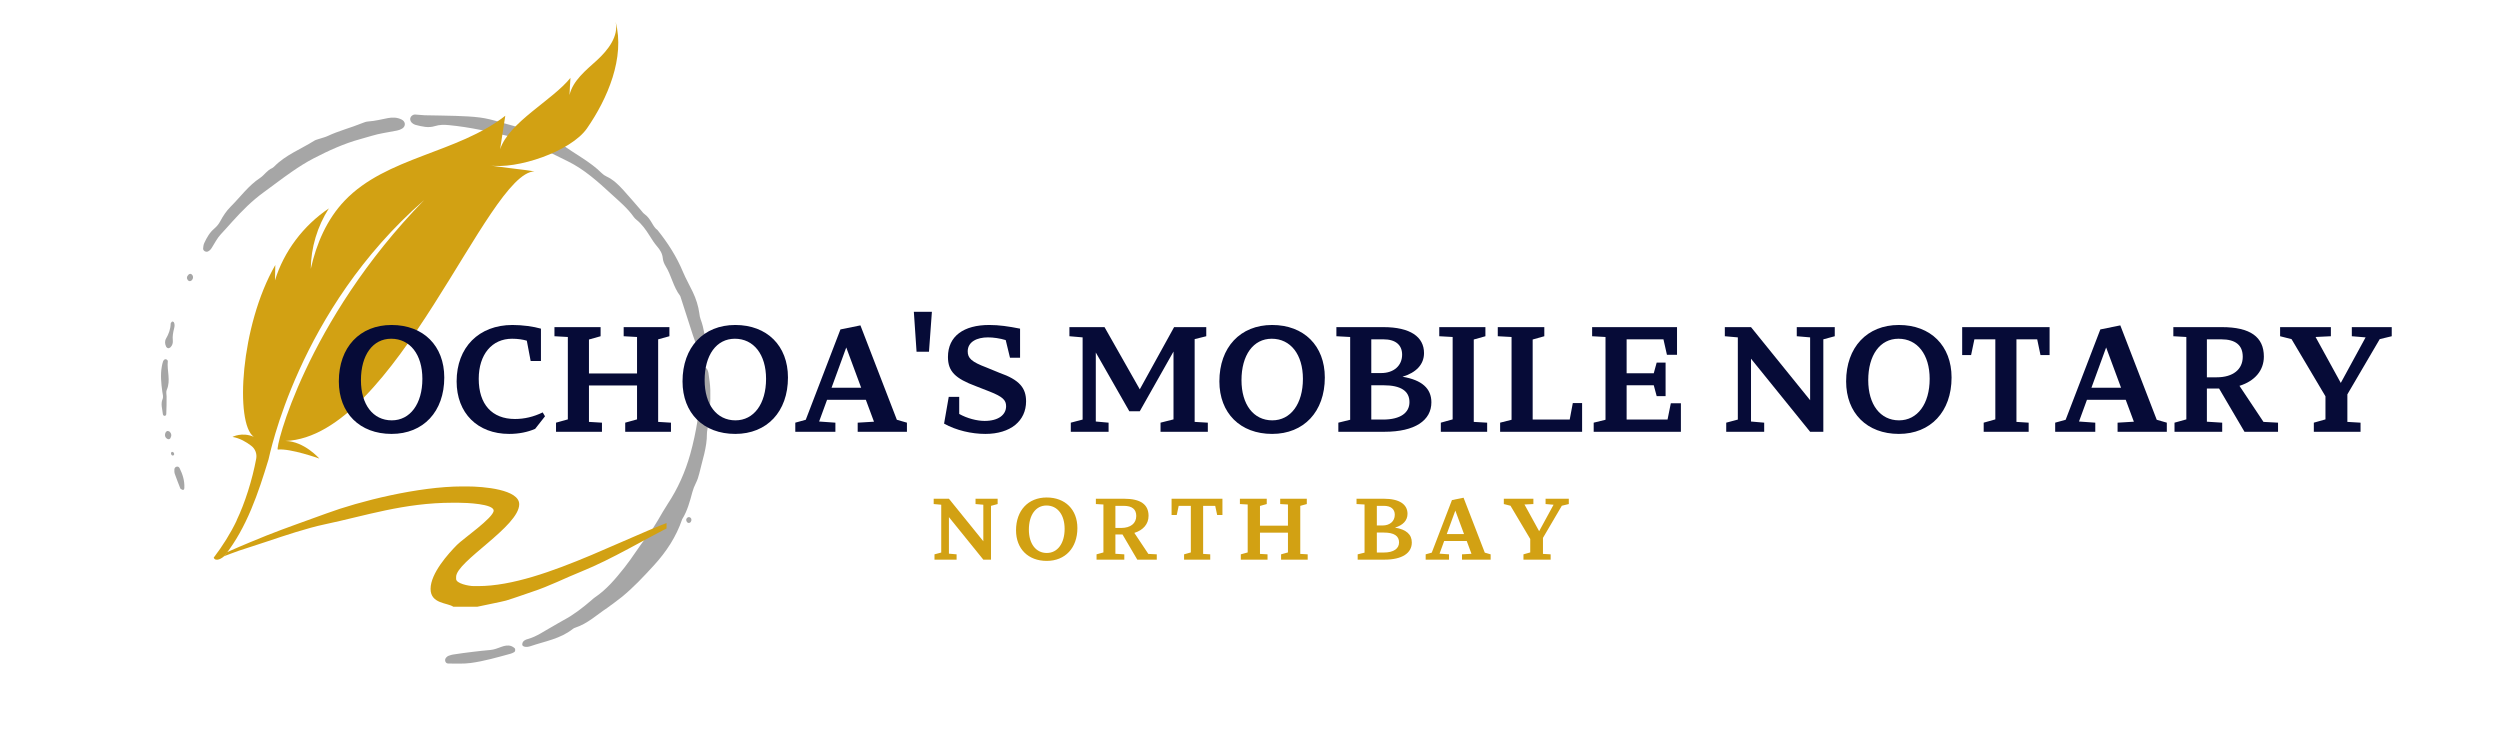 <svg xmlns="http://www.w3.org/2000/svg" xmlns:xlink="http://www.w3.org/1999/xlink" width="500" zoomAndPan="magnify" viewBox="0 0 375 112.5" height="150" preserveAspectRatio="xMidYMid meet" version="1.0"><defs><g/><clipPath id="b1675997dd"><path d="M 78 55 L 107 55 L 107 98 L 78 98 Z M 78 55 " clip-rule="nonzero"/></clipPath><clipPath id="4415645735"><path d="M 58.68 115.645 L 8.645 48.633 L 73.262 0.387 L 123.297 67.398 Z M 58.68 115.645 " clip-rule="nonzero"/></clipPath><clipPath id="15e277513a"><path d="M 58.68 115.645 L 8.645 48.633 L 73.262 0.387 L 123.297 67.398 Z M 58.68 115.645 " clip-rule="nonzero"/></clipPath><clipPath id="6cb86f010a"><path d="M 61 17 L 107 17 L 107 55 L 61 55 Z M 61 17 " clip-rule="nonzero"/></clipPath><clipPath id="5c02c1dffb"><path d="M 58.68 115.645 L 8.645 48.633 L 73.262 0.387 L 123.297 67.398 Z M 58.68 115.645 " clip-rule="nonzero"/></clipPath><clipPath id="920a52abab"><path d="M 58.68 115.645 L 8.645 48.633 L 73.262 0.387 L 123.297 67.398 Z M 58.68 115.645 " clip-rule="nonzero"/></clipPath><clipPath id="2cd43a3678"><path d="M 30 17 L 61 17 L 61 38 L 30 38 Z M 30 17 " clip-rule="nonzero"/></clipPath><clipPath id="7ba3052033"><path d="M 58.68 115.645 L 8.645 48.633 L 73.262 0.387 L 123.297 67.398 Z M 58.68 115.645 " clip-rule="nonzero"/></clipPath><clipPath id="22fb154bb7"><path d="M 58.68 115.645 L 8.645 48.633 L 73.262 0.387 L 123.297 67.398 Z M 58.68 115.645 " clip-rule="nonzero"/></clipPath><clipPath id="1900918025"><path d="M 66 96 L 78 96 L 78 100 L 66 100 Z M 66 96 " clip-rule="nonzero"/></clipPath><clipPath id="c6c1807a68"><path d="M 58.68 115.645 L 8.645 48.633 L 73.262 0.387 L 123.297 67.398 Z M 58.68 115.645 " clip-rule="nonzero"/></clipPath><clipPath id="66d7149411"><path d="M 58.68 115.645 L 8.645 48.633 L 73.262 0.387 L 123.297 67.398 Z M 58.68 115.645 " clip-rule="nonzero"/></clipPath><clipPath id="f02d221760"><path d="M 24 53 L 26 53 L 26 63 L 24 63 Z M 24 53 " clip-rule="nonzero"/></clipPath><clipPath id="3adf9ff306"><path d="M 58.68 115.645 L 8.645 48.633 L 73.262 0.387 L 123.297 67.398 Z M 58.68 115.645 " clip-rule="nonzero"/></clipPath><clipPath id="f8d9fe5c7c"><path d="M 58.68 115.645 L 8.645 48.633 L 73.262 0.387 L 123.297 67.398 Z M 58.68 115.645 " clip-rule="nonzero"/></clipPath><clipPath id="eba437ffe8"><path d="M 26 69 L 28 69 L 28 74 L 26 74 Z M 26 69 " clip-rule="nonzero"/></clipPath><clipPath id="f6e7274919"><path d="M 58.68 115.645 L 8.645 48.633 L 73.262 0.387 L 123.297 67.398 Z M 58.68 115.645 " clip-rule="nonzero"/></clipPath><clipPath id="61074f03cd"><path d="M 58.68 115.645 L 8.645 48.633 L 73.262 0.387 L 123.297 67.398 Z M 58.68 115.645 " clip-rule="nonzero"/></clipPath><clipPath id="459fb976a0"><path d="M 24 48 L 27 48 L 27 53 L 24 53 Z M 24 48 " clip-rule="nonzero"/></clipPath><clipPath id="00a4ca43ff"><path d="M 58.68 115.645 L 8.645 48.633 L 73.262 0.387 L 123.297 67.398 Z M 58.68 115.645 " clip-rule="nonzero"/></clipPath><clipPath id="bc4435e8d8"><path d="M 58.68 115.645 L 8.645 48.633 L 73.262 0.387 L 123.297 67.398 Z M 58.68 115.645 " clip-rule="nonzero"/></clipPath><clipPath id="baa8a42723"><path d="M 24 64 L 26 64 L 26 66 L 24 66 Z M 24 64 " clip-rule="nonzero"/></clipPath><clipPath id="cf0224e5f4"><path d="M 58.68 115.645 L 8.645 48.633 L 73.262 0.387 L 123.297 67.398 Z M 58.68 115.645 " clip-rule="nonzero"/></clipPath><clipPath id="ccdef43ed3"><path d="M 58.68 115.645 L 8.645 48.633 L 73.262 0.387 L 123.297 67.398 Z M 58.68 115.645 " clip-rule="nonzero"/></clipPath><clipPath id="baa4b02f43"><path d="M 28 41 L 29 41 L 29 43 L 28 43 Z M 28 41 " clip-rule="nonzero"/></clipPath><clipPath id="68b31355b2"><path d="M 58.68 115.645 L 8.645 48.633 L 73.262 0.387 L 123.297 67.398 Z M 58.68 115.645 " clip-rule="nonzero"/></clipPath><clipPath id="1c98108683"><path d="M 58.68 115.645 L 8.645 48.633 L 73.262 0.387 L 123.297 67.398 Z M 58.68 115.645 " clip-rule="nonzero"/></clipPath><clipPath id="bc87db0112"><path d="M 102 77 L 104 77 L 104 79 L 102 79 Z M 102 77 " clip-rule="nonzero"/></clipPath><clipPath id="8557cc8db2"><path d="M 58.68 115.645 L 8.645 48.633 L 73.262 0.387 L 123.297 67.398 Z M 58.68 115.645 " clip-rule="nonzero"/></clipPath><clipPath id="35e5bebadd"><path d="M 58.68 115.645 L 8.645 48.633 L 73.262 0.387 L 123.297 67.398 Z M 58.68 115.645 " clip-rule="nonzero"/></clipPath><clipPath id="705c5d67df"><path d="M 25 67 L 27 67 L 27 69 L 25 69 Z M 25 67 " clip-rule="nonzero"/></clipPath><clipPath id="8984649a59"><path d="M 58.68 115.645 L 8.645 48.633 L 73.262 0.387 L 123.297 67.398 Z M 58.68 115.645 " clip-rule="nonzero"/></clipPath><clipPath id="822909b870"><path d="M 58.68 115.645 L 8.645 48.633 L 73.262 0.387 L 123.297 67.398 Z M 58.68 115.645 " clip-rule="nonzero"/></clipPath><clipPath id="d6007137cf"><path d="M 32.035 3.086 L 93 3.086 L 93 84 L 32.035 84 Z M 32.035 3.086 " clip-rule="nonzero"/></clipPath><clipPath id="d4609ec8c1"><path d="M 33 72 L 99.984 72 L 99.984 91.195 L 33 91.195 Z M 33 72 " clip-rule="nonzero"/></clipPath></defs><g clip-path="url(#b1675997dd)"><g clip-path="url(#4415645735)"><g clip-path="url(#15e277513a)"><path fill="#a6a6a6" d="M 91.094 91.18 C 89.527 92.215 88.141 93.543 86.305 94.145 C 86.172 94.188 86.035 94.25 85.926 94.336 C 84.062 95.832 81.734 96.188 79.562 96.93 C 78.895 97.156 78.324 96.996 78.336 96.664 C 78.359 96.141 78.793 95.953 79.188 95.848 C 80.531 95.477 81.637 94.648 82.832 94 C 83.414 93.684 83.965 93.32 84.547 93.016 C 86.059 92.215 87.387 91.172 88.676 90.07 C 88.855 89.918 89.023 89.746 89.219 89.617 C 91.008 88.418 92.363 86.773 93.68 85.117 C 94.879 83.613 95.863 81.934 97.074 80.441 C 98.305 78.926 99.113 77.168 100.176 75.559 C 101.684 73.273 102.789 70.785 103.535 68.125 C 104.484 64.746 104.961 61.309 105.262 57.828 C 105.324 57.098 105.129 56.426 105.02 55.73 C 104.977 55.473 105.121 55.277 105.352 55.168 C 105.605 55.043 105.969 55.16 106.086 55.406 C 106.164 55.574 106.242 55.754 106.266 55.938 C 106.375 56.777 106.523 57.617 106.547 58.461 C 106.594 60.301 106.473 62.133 106.191 63.957 C 106.133 64.328 106.039 64.703 106.039 65.078 C 106.047 67.137 105.344 69.055 104.891 71.023 C 104.773 71.531 104.605 72.016 104.371 72.484 C 104.16 72.906 103.98 73.348 103.859 73.801 C 103.477 75.211 103.113 76.625 102.328 77.879 C 101.438 80.516 99.945 82.773 98.074 84.816 C 96.543 86.484 95.004 88.141 93.242 89.57 C 92.547 90.133 91.812 90.645 91.094 91.18 " fill-opacity="1" fill-rule="nonzero"/></g></g></g><g clip-path="url(#6cb86f010a)"><g clip-path="url(#5c02c1dffb)"><g clip-path="url(#920a52abab)"><path fill="#a6a6a6" d="M 98.617 34.496 C 100.215 36.492 101.496 38.508 102.43 40.75 C 102.863 41.789 103.434 42.773 103.918 43.797 C 104.41 44.824 104.75 45.898 104.906 47.031 C 104.941 47.312 104.984 47.602 105.082 47.859 C 105.629 49.281 105.754 50.789 106.055 52.262 C 106.184 52.891 106.105 53.48 105.973 54.078 C 105.945 54.188 105.805 54.324 105.695 54.348 C 105.586 54.371 105.383 54.305 105.332 54.219 C 105.016 53.645 104.598 53.09 104.539 52.422 C 104.469 51.652 104.16 50.969 103.926 50.254 C 103.316 48.375 102.715 46.496 102.109 44.617 C 102.078 44.527 102.059 44.426 102.004 44.355 C 100.984 43.02 100.715 41.32 99.844 39.918 C 99.613 39.551 99.461 39.152 99.418 38.727 C 99.352 38.031 99.012 37.477 98.574 36.973 C 98.141 36.473 97.793 35.922 97.441 35.359 C 96.891 34.484 96.293 33.625 95.469 32.965 C 95.324 32.848 95.18 32.715 95.074 32.562 C 94.145 31.234 92.891 30.203 91.723 29.129 C 89.715 27.277 87.656 25.418 85.188 24.203 C 83.676 23.457 82.176 22.656 80.566 22.102 C 79.5 21.734 78.473 21.258 77.43 20.832 C 77.168 20.727 76.918 20.582 76.645 20.516 C 73.574 19.77 70.496 19.07 67.34 18.77 C 66.621 18.699 65.93 18.695 65.242 18.914 C 64.246 19.23 63.285 18.977 62.324 18.73 C 62.191 18.695 62.062 18.621 61.945 18.547 C 61.629 18.355 61.469 18.008 61.543 17.711 C 61.625 17.41 61.93 17.164 62.293 17.18 C 62.762 17.195 63.23 17.277 63.703 17.289 C 65.254 17.328 66.805 17.328 68.355 17.383 C 69.578 17.426 70.805 17.473 72.016 17.629 C 72.996 17.758 73.961 18.012 74.91 18.293 C 76.578 18.789 78.285 19.16 79.906 19.828 C 81.168 20.348 82.367 21.035 83.715 21.328 C 83.895 21.367 84.062 21.484 84.211 21.598 C 86.203 23.102 88.488 24.203 90.277 25.988 C 90.477 26.188 90.723 26.352 90.973 26.469 C 91.984 26.938 92.758 27.699 93.488 28.5 C 94.379 29.477 95.23 30.484 96.098 31.48 C 96.281 31.691 96.441 31.945 96.668 32.105 C 97.145 32.445 97.457 32.895 97.75 33.387 C 98.012 33.832 98.277 34.289 98.617 34.496 " fill-opacity="1" fill-rule="nonzero"/></g></g></g><g clip-path="url(#2cd43a3678)"><g clip-path="url(#7ba3052033)"><g clip-path="url(#22fb154bb7)"><path fill="#a6a6a6" d="M 40.836 25.211 C 40.887 25.176 41.012 25.105 41.109 25.004 C 42.82 23.242 45.113 22.387 47.137 21.109 C 47.367 20.965 47.66 20.91 47.926 20.816 C 48.328 20.68 48.75 20.586 49.133 20.41 C 50.801 19.625 52.59 19.176 54.293 18.484 C 54.598 18.359 54.922 18.238 55.242 18.219 C 56.234 18.152 57.195 17.91 58.164 17.719 C 58.871 17.578 59.57 17.598 60.238 17.926 C 60.84 18.227 60.902 18.914 60.34 19.277 C 60.105 19.426 59.832 19.527 59.562 19.582 C 58.871 19.723 58.176 19.844 57.48 19.965 C 56.328 20.164 55.207 20.551 54.07 20.859 C 51.602 21.531 49.285 22.594 47.023 23.766 C 45.898 24.348 44.824 25.039 43.777 25.762 C 42.344 26.75 40.965 27.82 39.555 28.844 C 37.824 30.094 36.332 31.594 34.91 33.168 C 34.309 33.832 33.723 34.504 33.109 35.156 C 32.57 35.73 32.211 36.473 31.781 37.148 C 31.629 37.391 31.453 37.602 31.184 37.723 C 30.871 37.859 30.449 37.617 30.469 37.277 C 30.488 37 30.523 36.707 30.637 36.461 C 31.016 35.645 31.457 34.859 32.16 34.273 C 32.527 33.961 32.812 33.609 33.039 33.184 C 33.461 32.391 33.957 31.637 34.594 31.004 C 36.059 29.547 37.266 27.832 39.027 26.68 C 39.652 26.266 40.043 25.551 40.836 25.211 " fill-opacity="1" fill-rule="nonzero"/></g></g></g><g clip-path="url(#1900918025)"><g clip-path="url(#c6c1807a68)"><g clip-path="url(#66d7149411)"><path fill="#a6a6a6" d="M 67.199 98.402 C 67.359 98.355 67.664 98.223 67.984 98.176 C 68.953 98.023 69.934 97.895 70.91 97.777 C 71.793 97.668 72.68 97.57 73.566 97.496 C 74.137 97.445 74.652 97.227 75.18 97.035 C 75.668 96.859 76.18 96.734 76.695 96.914 C 76.867 96.977 77.023 97.09 77.168 97.203 C 77.34 97.34 77.316 97.715 77.129 97.82 C 76.965 97.914 76.797 98 76.617 98.051 C 74.633 98.59 72.648 99.172 70.609 99.449 C 69.5 99.598 68.363 99.527 67.238 99.531 C 66.992 99.535 66.801 99.363 66.77 99.09 C 66.742 98.836 66.855 98.637 67.199 98.402 " fill-opacity="1" fill-rule="nonzero"/></g></g></g><g clip-path="url(#f02d221760)"><g clip-path="url(#3adf9ff306)"><g clip-path="url(#f8d9fe5c7c)"><path fill="#a6a6a6" d="M 24.738 53.879 C 24.855 53.898 24.957 53.891 25.023 53.938 C 25.094 53.984 25.176 54.09 25.172 54.16 C 25.016 55.594 25.645 57.055 25.016 58.473 C 24.879 58.781 24.984 59.117 24.988 59.445 C 25.008 60.332 24.969 61.223 24.941 62.113 C 24.934 62.246 24.844 62.387 24.684 62.379 C 24.523 62.371 24.438 62.234 24.426 62.094 C 24.359 61.355 24.074 60.621 24.383 59.871 C 24.535 59.504 24.402 59.133 24.348 58.762 C 24.176 57.504 24.047 56.246 24.27 54.98 C 24.316 54.707 24.379 54.43 24.473 54.168 C 24.516 54.051 24.652 53.969 24.738 53.879 " fill-opacity="1" fill-rule="nonzero"/></g></g></g><g clip-path="url(#eba437ffe8)"><g clip-path="url(#f6e7274919)"><g clip-path="url(#61074f03cd)"><path fill="#a6a6a6" d="M 27.062 73.301 C 26.781 72.574 26.484 71.84 26.223 71.094 C 26.148 70.887 26.145 70.641 26.156 70.414 C 26.168 70.223 26.281 70.055 26.48 70.004 C 26.688 69.949 26.852 70.043 26.941 70.223 C 27.402 71.152 27.703 72.121 27.652 73.176 C 27.645 73.316 27.613 73.488 27.445 73.488 C 27.328 73.488 27.215 73.379 27.062 73.301 " fill-opacity="1" fill-rule="nonzero"/></g></g></g><g clip-path="url(#459fb976a0)"><g clip-path="url(#00a4ca43ff)"><g clip-path="url(#bc4435e8d8)"><path fill="#a6a6a6" d="M 25.816 48.219 C 25.922 48.258 26.043 48.27 26.074 48.324 C 26.242 48.629 26.195 48.961 26.113 49.277 C 25.965 49.863 25.855 50.445 25.922 51.062 C 25.961 51.438 25.859 51.812 25.574 52.09 C 25.488 52.176 25.328 52.246 25.215 52.23 C 25.105 52.211 24.965 52.094 24.914 51.984 C 24.73 51.59 24.688 51.16 24.914 50.773 C 25.316 50.082 25.582 49.355 25.602 48.543 C 25.602 48.434 25.746 48.324 25.816 48.219 " fill-opacity="1" fill-rule="nonzero"/></g></g></g><g clip-path="url(#baa8a42723)"><g clip-path="url(#cf0224e5f4)"><g clip-path="url(#ccdef43ed3)"><path fill="#a6a6a6" d="M 25.062 64.645 C 25.168 64.668 25.324 64.656 25.41 64.73 C 25.727 65 25.777 65.352 25.562 65.723 C 25.449 65.914 25.254 65.926 25.086 65.824 C 24.746 65.625 24.66 65.262 24.844 64.863 C 24.879 64.789 24.969 64.738 25.062 64.645 " fill-opacity="1" fill-rule="nonzero"/></g></g></g><g clip-path="url(#baa4b02f43)"><g clip-path="url(#68b31355b2)"><g clip-path="url(#1c98108683)"><path fill="#a6a6a6" d="M 28.191 42.043 C 27.969 41.777 27.996 41.469 28.277 41.195 C 28.426 41.055 28.605 41.031 28.762 41.164 C 29.047 41.406 29.008 41.879 28.68 42.105 C 28.516 42.215 28.34 42.188 28.191 42.043 " fill-opacity="1" fill-rule="nonzero"/></g></g></g><g clip-path="url(#bc87db0112)"><g clip-path="url(#8557cc8db2)"><g clip-path="url(#35e5bebadd)"><path fill="#a6a6a6" d="M 103.496 78.398 C 103.301 78.492 103.133 78.441 103.023 78.266 C 102.883 78.047 102.895 77.82 103.102 77.648 C 103.262 77.52 103.457 77.539 103.598 77.68 C 103.797 77.875 103.734 78.246 103.496 78.398 " fill-opacity="1" fill-rule="nonzero"/></g></g></g><g clip-path="url(#705c5d67df)"><g clip-path="url(#8984649a59)"><g clip-path="url(#822909b870)"><path fill="#a6a6a6" d="M 25.785 67.781 C 25.941 67.766 26.043 67.852 26.094 67.984 C 26.152 68.125 26.129 68.273 25.98 68.32 C 25.828 68.371 25.723 68.262 25.672 68.125 C 25.621 67.988 25.645 67.863 25.785 67.781 " fill-opacity="1" fill-rule="nonzero"/></g></g></g><g clip-path="url(#d6007137cf)"><path fill="#d2a113" d="M 35.484 78.074 C 36.746 75.453 37.84 71.98 38.43 68.816 C 38.574 68.059 38.277 67.301 37.664 66.852 C 36.973 66.32 35.973 65.715 34.871 65.539 C 34.871 65.539 36.289 64.762 38.062 65.52 C 35.227 63.504 36.043 48.891 41.297 39.746 C 41.273 40.523 41.266 41.273 41.246 42.051 C 42.582 37.719 45.488 33.848 49.332 31.258 C 47.598 33.961 46.648 37.137 46.617 40.328 C 47.445 36.594 49.023 32.895 51.707 30.09 C 57.977 23.527 68.633 22.984 75.793 17.363 C 75.668 18.129 75.141 21.621 75.016 22.391 C 76.383 18.285 82.828 15.078 85.57 11.68 C 85.52 12.539 85.457 13.398 85.426 14.258 C 85.926 12.098 87.863 10.562 89.547 9.035 C 91.219 7.5 92.832 5.422 92.34 3.262 C 93.777 8.637 91.137 14.801 88.039 19.266 C 85.652 22.695 77.516 25.492 73.332 24.797 C 74.191 24.969 79.328 25.535 80.176 25.707 C 73.078 25.859 59.355 65.48 42.824 66.145 C 45.629 66.188 47.902 68.785 47.902 68.785 C 47.902 68.785 43.551 67.23 41.672 67.434 C 41.203 67.477 45.844 48.227 63.625 30.008 C 44.66 46.516 40.418 68.488 40.277 68.918 C 38.746 73.957 37.023 79.098 33.789 83.234 C 33.344 83.809 32.301 84.309 32.059 83.645 C 33.402 81.883 34.566 80.031 35.504 78.074 Z M 35.484 78.074 " fill-opacity="1" fill-rule="evenodd"/></g><g clip-path="url(#d4609ec8c1)"><path fill="#d2a113" d="M 77.883 75.637 C 77.883 73.426 72.57 72.965 70.012 72.965 L 69.367 72.965 C 62.738 72.965 53.887 75.195 48.953 77.02 C 45.895 78.145 42.949 79.148 40.012 80.316 C 39.113 80.676 36.219 81.852 34.055 82.824 C 33.953 82.957 33.863 83.082 33.762 83.215 C 33.699 83.297 33.617 83.379 33.535 83.461 C 34.312 83.172 35.105 82.855 35.82 82.609 C 37.297 82.117 38.594 81.719 40.07 81.219 C 42.559 80.379 46.109 79.199 48.688 78.656 C 54.766 77.379 60.578 75.41 67.891 75.41 L 68.734 75.41 C 70.031 75.41 74.047 75.586 74.047 76.59 C 74.047 77.652 69.461 80.809 68.543 81.738 C 67.266 83.031 64.586 85.988 64.586 88.336 C 64.586 90.586 67.133 90.402 67.992 91.008 L 71.609 91.008 C 71.66 90.977 75.363 90.25 75.902 90.086 C 77.289 89.664 78.543 89.195 79.809 88.773 C 82.398 87.926 84.746 86.715 87.191 85.734 C 91.953 83.809 96.574 80.941 101.059 78.73 C 102.027 78.25 103.25 77.613 104.465 76.949 C 95.961 79.16 81.848 87.914 71.723 87.914 L 71.082 87.914 C 70.273 87.914 68.418 87.516 68.418 86.848 L 68.418 86.531 C 68.418 84.227 77.883 78.953 77.883 75.637 Z M 77.883 75.637 " fill-opacity="1" fill-rule="evenodd"/></g><g fill="#060b37" fill-opacity="1"><g transform="translate(49.895, 64.767)"><g><path d="M 8.84 0.32 C 13.605 0.32 16.746 -3.023 16.746 -8.141 C 16.746 -12.91 13.605 -16.02 8.84 -16.02 C 4.07 -16.02 0.93 -12.676 0.93 -7.559 C 0.93 -2.793 4.07 0.32 8.84 0.32 Z M 8.867 -1.715 C 6.047 -1.715 4.246 -4.098 4.246 -7.734 C 4.246 -11.512 6.02 -13.957 8.781 -13.957 C 11.602 -13.957 13.461 -11.602 13.461 -7.938 C 13.461 -4.188 11.629 -1.715 8.867 -1.715 Z M 8.867 -1.715 "/></g></g></g><g fill="#060b37" fill-opacity="1"><g transform="translate(67.564, 64.767)"><g><path d="M 13.84 -2.906 C 12.473 -2.238 11.078 -1.918 9.684 -1.918 C 6.223 -1.918 4.246 -4.129 4.246 -7.938 C 4.246 -11.602 6.223 -13.957 9.246 -13.957 C 10.09 -13.957 10.875 -13.84 11.457 -13.664 L 12.035 -10.613 L 13.578 -10.613 L 13.578 -15.469 C 12.473 -15.789 10.816 -16.02 9.305 -16.02 C 4.273 -16.02 0.93 -12.676 0.93 -7.559 C 0.93 -2.793 4.07 0.32 8.809 0.32 C 10.234 0.32 11.57 0.059 12.707 -0.438 L 14.188 -2.324 Z M 13.84 -2.906 "/></g></g></g><g fill="#060b37" fill-opacity="1"><g transform="translate(82.356, 64.767)"><g><path d="M 16.367 -13.867 L 18.055 -14.332 L 18.055 -15.699 L 11.195 -15.699 L 11.195 -14.332 L 13.199 -14.219 L 13.199 -8.75 L 5.988 -8.75 L 5.988 -13.84 L 7.734 -14.332 L 7.734 -15.699 L 0.812 -15.699 L 0.812 -14.332 L 2.82 -14.219 L 2.82 -1.859 L 1.047 -1.367 L 1.047 0 L 7.938 0 L 7.938 -1.367 L 5.988 -1.484 L 5.988 -6.949 L 13.199 -6.949 L 13.199 -1.859 L 11.426 -1.367 L 11.426 0 L 18.289 0 L 18.289 -1.367 L 16.367 -1.484 Z M 16.367 -13.867 "/></g></g></g><g fill="#060b37" fill-opacity="1"><g transform="translate(101.449, 64.767)"><g><path d="M 8.84 0.32 C 13.605 0.32 16.746 -3.023 16.746 -8.141 C 16.746 -12.91 13.605 -16.02 8.84 -16.02 C 4.07 -16.02 0.93 -12.676 0.93 -7.559 C 0.93 -2.793 4.07 0.32 8.84 0.32 Z M 8.867 -1.715 C 6.047 -1.715 4.246 -4.098 4.246 -7.734 C 4.246 -11.512 6.02 -13.957 8.781 -13.957 C 11.602 -13.957 13.461 -11.602 13.461 -7.938 C 13.461 -4.188 11.629 -1.715 8.867 -1.715 Z M 8.867 -1.715 "/></g></g></g><g fill="#060b37" fill-opacity="1"><g transform="translate(119.118, 64.767)"><g><path d="M 9.945 -15.961 L 6.949 -15.352 L 1.746 -1.801 L 0.176 -1.367 L 0.176 0 L 6.191 0 L 6.191 -1.367 L 3.75 -1.539 L 4.941 -4.797 L 10.758 -4.797 L 11.98 -1.512 L 9.535 -1.367 L 9.535 0 L 16.922 0 L 16.922 -1.367 L 15.41 -1.801 Z M 7.82 -12.648 L 10.059 -6.602 L 5.613 -6.602 Z M 7.82 -12.648 "/></g></g></g><g fill="#060b37" fill-opacity="1"><g transform="translate(136.206, 64.767)"><g><path d="M 1.277 -12.008 L 3.141 -12.008 L 3.578 -17.996 L 0.871 -17.996 Z M 1.277 -12.008 "/></g></g></g><g fill="#060b37" fill-opacity="1"><g transform="translate(140.623, 64.767)"><g><path d="M 7.328 -9.652 C 5.09 -10.496 4.535 -11.047 4.535 -12.066 C 4.535 -13.52 5.961 -14.16 7.559 -14.16 C 8.402 -14.16 9.363 -14.016 10.234 -13.754 L 10.875 -11.105 L 12.387 -11.105 L 12.387 -15.469 C 10.641 -15.816 9.246 -16.02 7.762 -16.02 C 3.953 -16.02 1.57 -14.363 1.57 -11.223 C 1.57 -9.07 2.645 -7.996 5.785 -6.832 L 7.793 -6.047 C 9.797 -5.262 10.293 -4.738 10.293 -3.836 C 10.293 -2.559 9.16 -1.629 7.066 -1.629 C 5.93 -1.629 4.449 -2.008 3.258 -2.676 L 3.258 -5.234 L 1.688 -5.234 L 0.988 -1.223 C 2.82 -0.203 5.117 0.32 7.18 0.32 C 10.961 0.32 13.289 -1.629 13.289 -4.566 C 13.289 -6.57 12.297 -7.793 9.305 -8.84 Z M 7.328 -9.652 "/></g></g></g><g fill="#060b37" fill-opacity="1"><g transform="translate(154.689, 64.767)"><g/></g></g><g fill="#060b37" fill-opacity="1"><g transform="translate(159.6, 64.767)"><g><path d="M 19.598 -13.898 L 21.34 -14.332 L 21.34 -15.699 L 16.516 -15.699 L 11.367 -6.367 L 6.078 -15.699 L 0.812 -15.699 L 0.812 -14.332 L 2.793 -14.16 L 2.793 -1.832 L 1.02 -1.367 L 1.02 0 L 6.688 0 L 6.688 -1.367 L 4.77 -1.539 L 4.77 -11.891 L 9.797 -3.082 L 11.367 -3.082 L 16.426 -12.035 L 16.426 -1.859 L 14.48 -1.367 L 14.48 0 L 21.574 0 L 21.574 -1.367 L 19.598 -1.484 Z M 19.598 -13.898 "/></g></g></g><g fill="#060b37" fill-opacity="1"><g transform="translate(181.977, 64.767)"><g><path d="M 8.84 0.32 C 13.605 0.32 16.746 -3.023 16.746 -8.141 C 16.746 -12.91 13.605 -16.02 8.84 -16.02 C 4.07 -16.02 0.93 -12.676 0.93 -7.559 C 0.93 -2.793 4.07 0.32 8.84 0.32 Z M 8.867 -1.715 C 6.047 -1.715 4.246 -4.098 4.246 -7.734 C 4.246 -11.512 6.02 -13.957 8.781 -13.957 C 11.602 -13.957 13.461 -11.602 13.461 -7.938 C 13.461 -4.188 11.629 -1.715 8.867 -1.715 Z M 8.867 -1.715 "/></g></g></g><g fill="#060b37" fill-opacity="1"><g transform="translate(199.646, 64.767)"><g><path d="M 10.73 -8.258 C 12.766 -8.867 13.957 -10.09 13.957 -11.805 C 13.957 -14.246 11.891 -15.699 7.852 -15.699 L 0.812 -15.699 L 0.812 -14.332 L 2.879 -14.219 L 2.879 -1.801 L 1.105 -1.367 L 1.105 0 L 8.023 0 C 12.617 0 15.062 -1.715 15.062 -4.418 C 15.062 -6.484 13.664 -7.762 10.73 -8.258 Z M 7.879 -13.867 C 9.684 -13.867 10.672 -13.027 10.672 -11.57 C 10.672 -9.914 9.422 -8.809 7.531 -8.809 L 6.047 -8.809 L 6.047 -13.867 Z M 6.047 -1.832 L 6.047 -6.977 L 7.879 -6.977 C 10.496 -6.977 11.773 -6.105 11.773 -4.449 C 11.773 -2.879 10.469 -1.832 7.793 -1.832 Z M 6.047 -1.832 "/></g></g></g><g fill="#060b37" fill-opacity="1"><g transform="translate(215.077, 64.767)"><g><path d="M 5.988 -13.84 L 7.734 -14.332 L 7.734 -15.699 L 0.812 -15.699 L 0.812 -14.332 L 2.82 -14.219 L 2.82 -1.859 L 1.047 -1.367 L 1.047 0 L 7.996 0 L 7.996 -1.367 L 5.988 -1.484 Z M 5.988 -13.84 "/></g></g></g><g fill="#060b37" fill-opacity="1"><g transform="translate(223.854, 64.767)"><g><path d="M 11.602 -1.832 L 6.047 -1.832 L 6.047 -13.84 L 7.793 -14.332 L 7.793 -15.699 L 0.812 -15.699 L 0.812 -14.332 L 2.879 -14.219 L 2.879 -1.801 L 1.164 -1.367 L 1.164 0 L 13.461 0 L 13.461 -4.305 L 12.066 -4.305 Z M 11.602 -1.832 "/></g></g></g><g fill="#060b37" fill-opacity="1"><g transform="translate(238.006, 64.767)"><g><path d="M 12.125 -1.832 L 5.988 -1.832 L 5.988 -6.977 L 10.059 -6.977 L 10.496 -5.352 L 11.832 -5.352 L 11.832 -10.379 L 10.496 -10.379 L 10.059 -8.781 L 5.988 -8.781 L 5.988 -13.867 L 11.512 -13.867 L 12.035 -11.543 L 13.547 -11.543 L 13.547 -15.699 L 0.812 -15.699 L 0.812 -14.332 L 2.82 -14.219 L 2.82 -1.801 L 1.047 -1.367 L 1.047 0 L 14.129 0 L 14.129 -4.273 L 12.617 -4.273 Z M 12.125 -1.832 "/></g></g></g><g fill="#060b37" fill-opacity="1"><g transform="translate(257.913, 64.767)"><g><path d="M 17.301 -15.699 L 11.602 -15.699 L 11.602 -14.332 L 13.605 -14.16 L 13.605 -4.738 L 4.738 -15.699 L 0.812 -15.699 L 0.812 -14.332 L 2.762 -14.16 L 2.762 -1.832 L 1.02 -1.367 L 1.02 0 L 6.715 0 L 6.715 -1.367 L 4.738 -1.539 L 4.738 -10.961 L 13.605 0 L 15.586 0 L 15.586 -13.867 L 17.301 -14.332 Z M 17.301 -15.699 "/></g></g></g><g fill="#060b37" fill-opacity="1"><g transform="translate(275.989, 64.767)"><g><path d="M 8.84 0.32 C 13.605 0.32 16.746 -3.023 16.746 -8.141 C 16.746 -12.91 13.605 -16.02 8.84 -16.02 C 4.07 -16.02 0.93 -12.676 0.93 -7.559 C 0.93 -2.793 4.07 0.32 8.84 0.32 Z M 8.867 -1.715 C 6.047 -1.715 4.246 -4.098 4.246 -7.734 C 4.246 -11.512 6.02 -13.957 8.781 -13.957 C 11.602 -13.957 13.461 -11.602 13.461 -7.938 C 13.461 -4.188 11.629 -1.715 8.867 -1.715 Z M 8.867 -1.715 "/></g></g></g><g fill="#060b37" fill-opacity="1"><g transform="translate(293.658, 64.767)"><g><path d="M 13.781 -15.699 L 0.668 -15.699 L 0.668 -11.512 L 2.008 -11.512 L 2.5 -13.867 L 5.641 -13.867 L 5.641 -1.859 L 3.895 -1.367 L 3.895 0 L 10.641 0 L 10.641 -1.367 L 8.809 -1.484 L 8.809 -13.867 L 11.922 -13.867 L 12.414 -11.512 L 13.781 -11.512 Z M 13.781 -15.699 "/></g></g></g><g fill="#060b37" fill-opacity="1"><g transform="translate(308.101, 64.767)"><g><path d="M 9.945 -15.961 L 6.949 -15.352 L 1.746 -1.801 L 0.176 -1.367 L 0.176 0 L 6.191 0 L 6.191 -1.367 L 3.75 -1.539 L 4.941 -4.797 L 10.758 -4.797 L 11.98 -1.512 L 9.535 -1.367 L 9.535 0 L 16.922 0 L 16.922 -1.367 L 15.41 -1.801 Z M 7.82 -12.648 L 10.059 -6.602 L 5.613 -6.602 Z M 7.82 -12.648 "/></g></g></g><g fill="#060b37" fill-opacity="1"><g transform="translate(325.189, 64.767)"><g><path d="M 10.73 -6.891 C 13.055 -7.617 14.391 -9.215 14.391 -11.281 C 14.391 -14.219 12.355 -15.699 8.082 -15.699 L 0.812 -15.699 L 0.812 -14.332 L 2.762 -14.219 L 2.762 -1.859 L 0.988 -1.367 L 0.988 0 L 8.141 0 L 8.141 -1.367 L 5.844 -1.512 L 5.844 -6.484 L 7.676 -6.484 L 11.484 0 L 16.516 0 L 16.516 -1.367 L 14.332 -1.484 Z M 7.996 -13.867 C 10.176 -13.867 11.223 -12.969 11.223 -11.25 C 11.223 -9.363 9.77 -8.172 7.328 -8.172 L 5.844 -8.172 L 5.844 -13.867 Z M 7.996 -13.867 "/></g></g></g><g fill="#060b37" fill-opacity="1"><g transform="translate(341.812, 64.767)"><g><path d="M 16.949 -14.332 L 16.949 -15.699 L 10.961 -15.699 L 10.961 -14.332 L 13.027 -14.16 L 9.305 -7.328 L 5.523 -14.219 L 7.82 -14.332 L 7.82 -15.699 L 0.203 -15.699 L 0.203 -14.332 L 1.918 -13.898 L 7.008 -5.32 L 7.008 -1.859 L 5.262 -1.367 L 5.262 0 L 12.27 0 L 12.27 -1.367 L 10.293 -1.484 L 10.293 -5.613 L 15.148 -13.898 Z M 16.949 -14.332 "/></g></g></g><g fill="#d2a113" fill-opacity="1"><g transform="translate(139.58, 83.947)"><g><path d="M 10.066 -9.137 L 6.75 -9.137 L 6.75 -8.34 L 7.918 -8.238 L 7.918 -2.758 L 2.758 -9.137 L 0.473 -9.137 L 0.473 -8.34 L 1.605 -8.238 L 1.605 -1.066 L 0.594 -0.797 L 0.594 0 L 3.91 0 L 3.91 -0.797 L 2.758 -0.898 L 2.758 -6.379 L 7.918 0 L 9.07 0 L 9.07 -8.07 L 10.066 -8.34 Z M 10.066 -9.137 "/></g></g></g><g fill="#d2a113" fill-opacity="1"><g transform="translate(151.862, 83.947)"><g><path d="M 5.145 0.188 C 7.918 0.188 9.746 -1.758 9.746 -4.738 C 9.746 -7.512 7.918 -9.324 5.145 -9.324 C 2.367 -9.324 0.543 -7.379 0.543 -4.398 C 0.543 -1.625 2.367 0.188 5.145 0.188 Z M 5.16 -1 C 3.52 -1 2.469 -2.387 2.469 -4.5 C 2.469 -6.699 3.504 -8.121 5.109 -8.121 C 6.75 -8.121 7.832 -6.75 7.832 -4.617 C 7.832 -2.438 6.77 -1 5.16 -1 Z M 5.16 -1 "/></g></g></g><g fill="#d2a113" fill-opacity="1"><g transform="translate(163.908, 83.947)"><g><path d="M 6.242 -4.012 C 7.598 -4.434 8.375 -5.363 8.375 -6.566 C 8.375 -8.273 7.191 -9.137 4.703 -9.137 L 0.473 -9.137 L 0.473 -8.34 L 1.605 -8.273 L 1.605 -1.082 L 0.574 -0.797 L 0.574 0 L 4.738 0 L 4.738 -0.797 L 3.402 -0.879 L 3.402 -3.773 L 4.469 -3.773 L 6.684 0 L 9.609 0 L 9.609 -0.797 L 8.34 -0.863 Z M 4.652 -8.07 C 5.922 -8.07 6.531 -7.547 6.531 -6.547 C 6.531 -5.449 5.684 -4.754 4.266 -4.754 L 3.402 -4.754 L 3.402 -8.07 Z M 4.652 -8.07 "/></g></g></g><g fill="#d2a113" fill-opacity="1"><g transform="translate(175.345, 83.947)"><g><path d="M 8.02 -9.137 L 0.391 -9.137 L 0.391 -6.699 L 1.168 -6.699 L 1.457 -8.07 L 3.281 -8.07 L 3.281 -1.082 L 2.266 -0.797 L 2.266 0 L 6.191 0 L 6.191 -0.797 L 5.125 -0.863 L 5.125 -8.07 L 6.938 -8.07 L 7.227 -6.699 L 8.02 -6.699 Z M 8.02 -9.137 "/></g></g></g><g fill="#d2a113" fill-opacity="1"><g transform="translate(185.513, 83.947)"><g><path d="M 9.527 -8.07 L 10.508 -8.34 L 10.508 -9.137 L 6.516 -9.137 L 6.516 -8.34 L 7.68 -8.273 L 7.68 -5.094 L 3.484 -5.094 L 3.484 -8.055 L 4.5 -8.34 L 4.5 -9.137 L 0.473 -9.137 L 0.473 -8.34 L 1.641 -8.273 L 1.641 -1.082 L 0.609 -0.797 L 0.609 0 L 4.617 0 L 4.617 -0.797 L 3.484 -0.863 L 3.484 -4.043 L 7.68 -4.043 L 7.68 -1.082 L 6.648 -0.797 L 6.648 0 L 10.641 0 L 10.641 -0.797 L 9.527 -0.863 Z M 9.527 -8.07 "/></g></g></g><g fill="#d2a113" fill-opacity="1"><g transform="translate(198.387, 83.947)"><g/></g></g><g fill="#d2a113" fill-opacity="1"><g transform="translate(203.006, 83.947)"><g><path d="M 6.242 -4.805 C 7.43 -5.16 8.121 -5.871 8.121 -6.871 C 8.121 -8.289 6.922 -9.137 4.566 -9.137 L 0.473 -9.137 L 0.473 -8.34 L 1.676 -8.273 L 1.676 -1.051 L 0.645 -0.797 L 0.645 0 L 4.668 0 C 7.344 0 8.766 -1 8.766 -2.57 C 8.766 -3.773 7.953 -4.52 6.242 -4.805 Z M 4.586 -8.07 C 5.633 -8.07 6.211 -7.578 6.211 -6.734 C 6.211 -5.77 5.48 -5.125 4.383 -5.125 L 3.52 -5.125 L 3.52 -8.07 Z M 3.52 -1.066 L 3.52 -4.062 L 4.586 -4.062 C 6.109 -4.062 6.852 -3.555 6.852 -2.59 C 6.852 -1.676 6.09 -1.066 4.535 -1.066 Z M 3.52 -1.066 "/></g></g></g><g fill="#d2a113" fill-opacity="1"><g transform="translate(213.749, 83.947)"><g><path d="M 5.785 -9.289 L 4.043 -8.934 L 1.016 -1.051 L 0.102 -0.797 L 0.102 0 L 3.605 0 L 3.605 -0.797 L 2.184 -0.898 L 2.875 -2.793 L 6.262 -2.793 L 6.973 -0.879 L 5.551 -0.797 L 5.551 0 L 9.848 0 L 9.848 -0.797 L 8.969 -1.051 Z M 4.551 -7.359 L 5.855 -3.84 L 3.266 -3.84 Z M 4.551 -7.359 "/></g></g></g><g fill="#d2a113" fill-opacity="1"><g transform="translate(225.457, 83.947)"><g><path d="M 9.863 -8.34 L 9.863 -9.137 L 6.379 -9.137 L 6.379 -8.34 L 7.578 -8.238 L 5.414 -4.266 L 3.215 -8.273 L 4.551 -8.34 L 4.551 -9.137 L 0.117 -9.137 L 0.117 -8.34 L 1.117 -8.086 L 4.078 -3.098 L 4.078 -1.082 L 3.062 -0.797 L 3.062 0 L 7.141 0 L 7.141 -0.797 L 5.988 -0.863 L 5.988 -3.266 L 8.816 -8.086 Z M 9.863 -8.34 "/></g></g></g></svg>